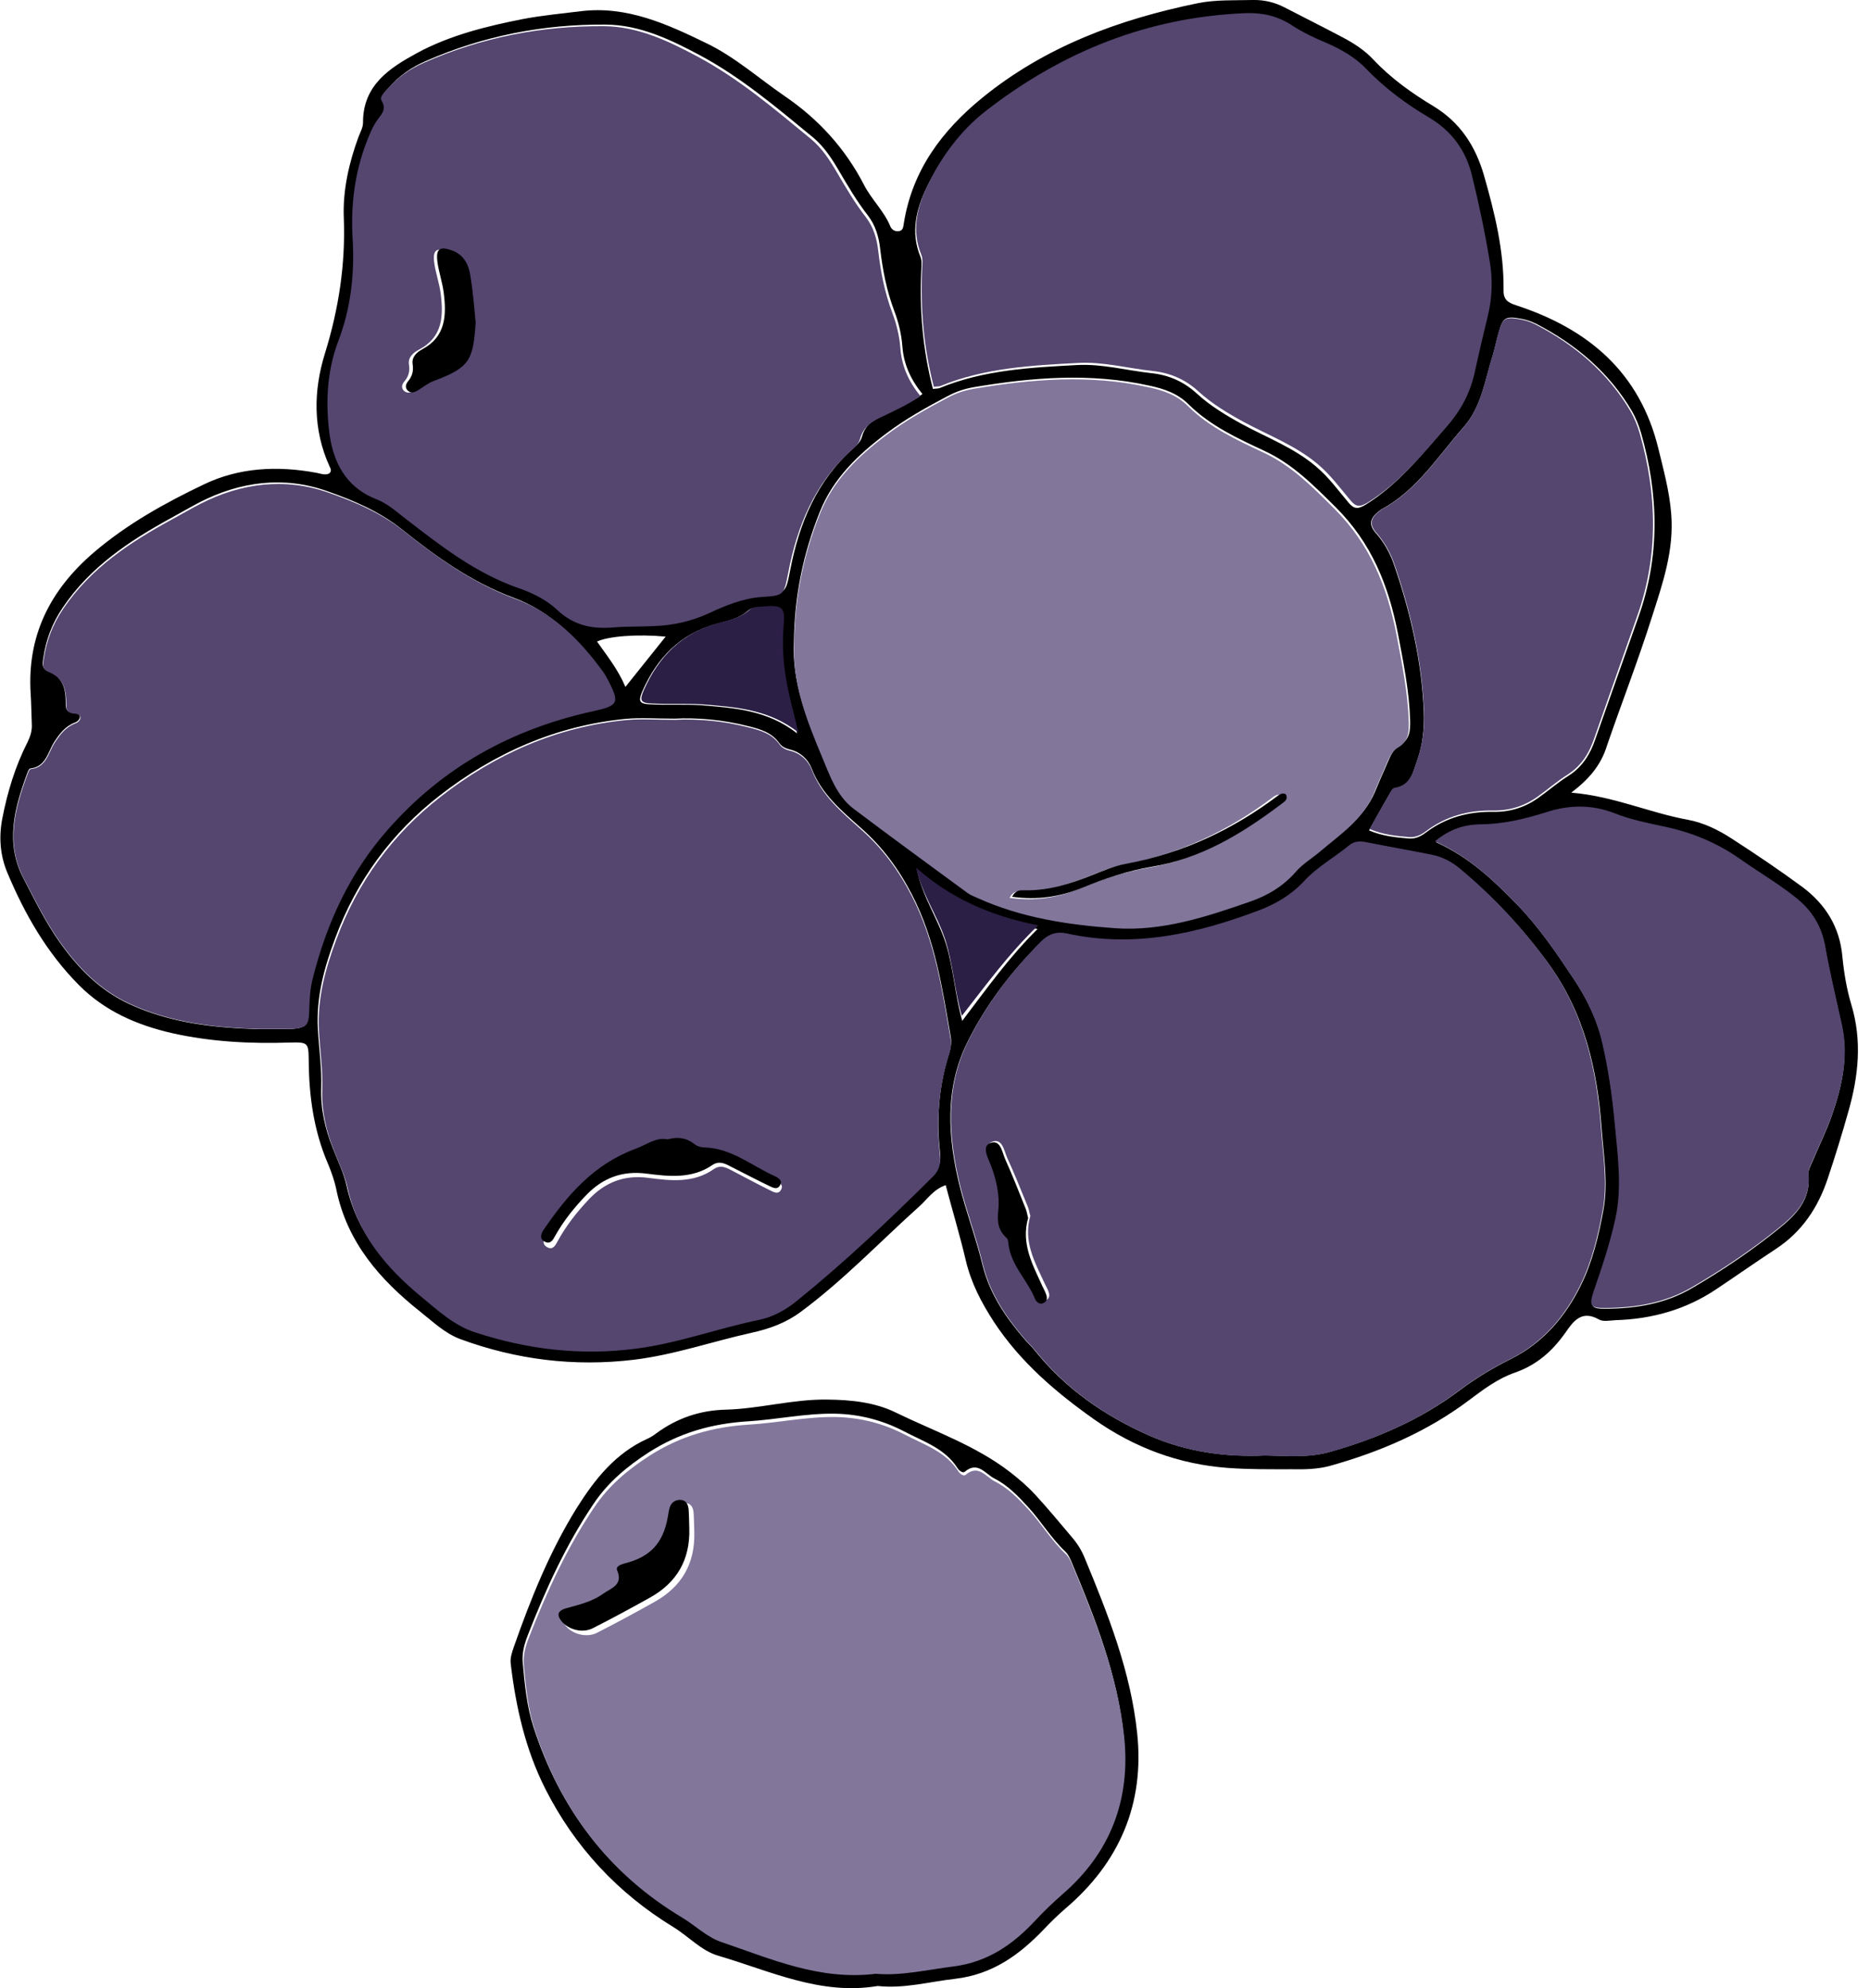 <svg width="79" height="84" viewBox="0 0 79 84" fill="none" xmlns="http://www.w3.org/2000/svg">
<path d="M78.21 42.442C78.673 43.972 78.513 45.464 78.088 46.956C77.823 47.901 77.531 48.845 77.219 49.78C76.813 51.008 76.133 52.037 75.029 52.764C74.179 53.322 73.348 53.907 72.498 54.474C71.214 55.333 69.788 55.73 68.259 55.777C68.023 55.786 67.73 55.853 67.55 55.749C66.805 55.324 66.455 55.843 66.125 56.315C65.577 57.09 64.916 57.675 63.991 57.996C63.283 58.242 62.678 58.695 62.074 59.148C60.309 60.48 58.307 61.34 56.182 61.934C55.654 62.076 55.115 62.086 54.577 62.076C53.68 62.076 52.774 62.086 51.877 62.02C49.8 61.868 47.911 61.16 46.212 59.961C44.597 58.818 43.096 57.534 41.991 55.853C41.462 55.04 41.028 54.209 40.801 53.255C40.556 52.207 40.244 51.178 39.952 50.073C39.432 50.252 39.177 50.668 38.837 50.97C37.166 52.472 35.618 54.105 33.814 55.437C33.2 55.89 32.502 56.145 31.765 56.306C30.104 56.674 28.489 57.241 26.78 57.449C24.259 57.751 21.823 57.449 19.453 56.58C18.792 56.334 18.292 55.843 17.753 55.418C16.054 54.068 14.675 52.5 14.213 50.281C14.137 49.903 14.005 49.525 13.854 49.166C13.25 47.759 13.051 46.295 13.042 44.784C13.032 44.066 13.014 44.029 12.268 44.047C10.587 44.104 8.916 44.019 7.273 43.651C5.79 43.311 4.431 42.725 3.335 41.62C1.985 40.261 1.051 38.636 0.314 36.88C0.002 36.143 -0.054 35.368 0.097 34.585C0.314 33.461 0.645 32.375 1.164 31.355C1.287 31.1 1.362 30.864 1.343 30.58C1.324 30.165 1.324 29.74 1.296 29.324C1.135 26.859 2.117 24.923 3.968 23.337C5.375 22.137 6.971 21.25 8.614 20.466C10.105 19.748 11.729 19.672 13.363 19.975C13.533 20.003 13.703 20.088 13.892 20.012C14.033 19.918 13.967 19.795 13.92 19.701C13.212 18.142 13.24 16.509 13.722 14.95C14.307 13.062 14.6 11.182 14.524 9.208C14.477 8.037 14.741 6.885 15.147 5.78C15.223 5.582 15.336 5.384 15.336 5.185C15.327 3.599 16.46 2.871 17.621 2.239C19 1.493 20.529 1.115 22.049 0.813C22.871 0.652 23.711 0.577 24.542 0.473C26.487 0.237 28.187 1.02 29.858 1.833C31.048 2.409 32.039 3.296 33.125 4.043C34.57 5.025 35.703 6.262 36.505 7.82C36.817 8.425 37.346 8.916 37.61 9.558C37.667 9.7 37.808 9.794 37.978 9.766C38.167 9.737 38.158 9.558 38.186 9.416C38.545 7.187 39.8 5.516 41.491 4.137C44.153 1.965 47.288 0.813 50.612 0.133C51.367 -0.018 52.16 0.019 52.944 0C53.397 -0.009 53.841 0.095 54.247 0.303C55.068 0.728 55.899 1.143 56.721 1.578C57.202 1.833 57.655 2.125 58.023 2.522C58.77 3.315 59.648 3.939 60.573 4.496C61.687 5.176 62.329 6.167 62.688 7.395C63.141 8.982 63.538 10.578 63.519 12.249C63.509 12.637 63.67 12.778 64.057 12.901C67.088 13.893 69.278 15.725 70.062 18.964C70.279 19.861 70.525 20.749 70.6 21.684C70.733 23.233 70.242 24.649 69.788 26.066C69.212 27.889 68.514 29.683 67.89 31.496C67.635 32.337 67.116 32.932 66.38 33.489C68.174 33.64 69.684 34.339 71.29 34.632C71.969 34.755 72.602 35.066 73.178 35.444C74.188 36.096 75.18 36.766 76.143 37.474C77.115 38.202 77.72 39.156 77.833 40.412C77.899 41.092 78.012 41.781 78.21 42.442ZM77.389 47.126C77.814 45.898 78.097 44.652 77.805 43.339C77.559 42.225 77.295 41.12 77.096 40.005C76.945 39.165 76.539 38.504 75.878 37.975C75.132 37.371 74.302 36.889 73.518 36.332C72.545 35.642 71.478 35.208 70.326 34.962C69.628 34.811 68.91 34.67 68.249 34.405C67.267 34.018 66.304 34.046 65.35 34.358C64.425 34.651 63.509 34.868 62.537 34.868C61.876 34.887 61.281 35.085 60.677 35.586C62.102 36.237 63.113 37.21 64.095 38.221C65.02 39.174 65.757 40.261 66.484 41.356C67.059 42.215 67.494 43.122 67.721 44.123C67.975 45.237 68.136 46.361 68.24 47.495C68.362 48.836 68.561 50.177 68.268 51.527C68.041 52.557 67.711 53.548 67.371 54.54C67.154 55.182 67.192 55.305 67.853 55.295C69.127 55.286 70.364 55.078 71.478 54.426C72.772 53.671 74.018 52.831 75.18 51.886C75.859 51.338 76.511 50.677 76.398 49.629C76.379 49.44 76.501 49.232 76.587 49.034C76.851 48.401 77.162 47.778 77.389 47.126ZM69.222 26.057C70.138 23.478 70.072 20.881 69.326 18.284C69.231 17.963 69.108 17.661 68.948 17.378C67.975 15.725 66.569 14.544 64.888 13.675C64.68 13.572 64.444 13.496 64.208 13.458C63.594 13.354 63.49 13.43 63.321 14.025C63.226 14.346 63.169 14.667 63.075 14.979C62.735 16.027 62.603 17.17 61.838 18.039C60.752 19.266 59.874 20.702 58.373 21.514C58.316 21.542 58.279 21.58 58.231 21.618C57.901 21.882 57.797 22.147 58.118 22.515C58.477 22.921 58.741 23.393 58.911 23.913C59.591 25.905 60.063 27.945 60.148 30.051C60.176 30.75 60.11 31.43 59.884 32.091C59.695 32.611 59.61 33.234 58.892 33.338C58.807 33.347 58.732 33.498 58.675 33.602C58.401 34.065 58.146 34.537 57.835 35.085C58.42 35.331 58.958 35.378 59.487 35.425C59.78 35.453 60.006 35.349 60.233 35.179C61.083 34.537 62.046 34.282 63.094 34.301C63.774 34.311 64.397 34.122 64.954 33.735C65.398 33.423 65.804 33.064 66.257 32.781C66.852 32.403 67.182 31.865 67.399 31.223C68.004 29.494 68.617 27.775 69.222 26.057ZM67.739 51.112C67.947 49.969 67.749 48.836 67.664 47.712C67.484 45.171 66.927 42.763 65.369 40.648C64.293 39.184 63.075 37.89 61.687 36.738C61.338 36.445 60.932 36.237 60.488 36.152C59.581 35.973 58.666 35.812 57.759 35.633C57.485 35.576 57.23 35.567 56.994 35.765C56.371 36.275 55.644 36.672 55.096 37.267C54.549 37.852 53.888 38.239 53.151 38.513C50.536 39.495 47.873 40.09 45.06 39.477C44.644 39.382 44.295 39.486 43.993 39.788C42.727 41.044 41.651 42.452 40.867 44.038C39.904 45.983 40.036 48.052 40.537 50.092C40.82 51.225 41.236 52.321 41.51 53.454C41.812 54.663 42.472 55.635 43.256 56.551C43.388 56.712 43.549 56.854 43.681 57.014C44.994 58.667 46.674 59.828 48.591 60.669C50.139 61.34 51.764 61.566 53.435 61.491C54.332 61.5 55.238 61.595 56.116 61.358C58.127 60.801 60.016 59.98 61.687 58.724C62.367 58.214 63.066 57.798 63.821 57.42C65.19 56.74 66.144 55.617 66.795 54.285C67.277 53.303 67.541 52.207 67.739 51.112ZM62.754 13.43C62.943 12.655 62.962 11.872 62.83 11.107C62.631 9.898 62.376 8.698 62.084 7.499C61.829 6.441 61.224 5.61 60.261 5.044C59.308 4.477 58.42 3.816 57.646 3.013C57.164 2.503 56.56 2.163 55.927 1.889C55.427 1.682 54.945 1.445 54.492 1.153C53.888 0.756 53.246 0.614 52.528 0.643C48.44 0.813 44.843 2.258 41.632 4.751C40.546 5.591 39.753 6.677 39.158 7.905C38.705 8.84 38.46 9.813 38.885 10.852C38.951 11.003 38.932 11.201 38.922 11.38C38.837 13.081 38.979 14.761 39.413 16.433C39.527 16.414 39.621 16.424 39.697 16.395C41.557 15.63 43.539 15.527 45.503 15.423C46.551 15.366 47.581 15.649 48.619 15.763C49.356 15.838 49.998 16.112 50.555 16.622C51.131 17.151 51.792 17.547 52.481 17.925C53.529 18.492 54.662 18.917 55.587 19.701C56.126 20.154 56.522 20.702 56.966 21.231C57.202 21.514 57.363 21.523 57.703 21.316C59.053 20.475 60.025 19.257 61.045 18.086C61.611 17.434 61.999 16.716 62.187 15.876C62.367 15.054 62.556 14.242 62.754 13.43ZM59.119 31.506C59.572 31.241 59.581 30.845 59.572 30.42C59.534 29.192 59.289 27.993 59.062 26.793C58.666 24.734 57.939 22.931 56.418 21.42C55.493 20.503 54.615 19.606 53.416 19.049C52.283 18.52 51.131 17.991 50.215 17.085C49.752 16.622 49.176 16.424 48.544 16.291C46.07 15.744 43.606 15.942 41.141 16.358C40.754 16.424 40.386 16.546 40.036 16.735C39.139 17.207 38.242 17.708 37.431 18.322C36.25 19.21 35.193 20.211 34.626 21.646C33.937 23.375 33.559 25.178 33.54 27.133C33.455 28.786 34.069 30.354 34.721 31.902C35.051 32.686 35.334 33.546 36.061 34.093C37.667 35.302 39.281 36.473 40.905 37.663C41.028 37.748 41.17 37.796 41.311 37.862C43.171 38.702 45.154 38.995 47.156 39.137C49.139 39.269 50.999 38.655 52.849 38.013C53.595 37.758 54.256 37.361 54.785 36.757C55.078 36.417 55.474 36.19 55.814 35.897C56.664 35.18 57.617 34.556 58.08 33.47C58.231 33.111 58.382 32.752 58.543 32.394C58.694 32.063 58.807 31.685 59.119 31.506ZM40.65 43.132C41.679 41.781 42.586 40.487 43.832 39.25C41.831 38.844 40.169 38.079 38.743 36.776C38.979 37.899 39.63 38.825 39.961 39.873C40.282 40.912 40.339 42.008 40.65 43.132ZM40.084 44.539C40.159 44.312 40.206 44.076 40.169 43.83C39.81 41.772 39.517 39.713 38.526 37.796C37.959 36.7 37.279 35.784 36.383 34.991C35.552 34.254 34.702 33.546 34.286 32.46C34.135 32.072 33.805 31.77 33.37 31.666C33.182 31.619 33.04 31.553 32.927 31.402C32.606 30.949 32.124 30.807 31.624 30.684C30.528 30.401 29.433 30.316 28.498 30.363C27.696 30.363 27.063 30.316 26.44 30.372C23.494 30.656 20.879 31.817 18.575 33.612C16.554 35.18 15.062 37.201 14.165 39.628C13.703 40.865 13.353 42.111 13.429 43.481C13.476 44.312 13.599 45.153 13.571 45.984C13.542 46.881 13.741 47.702 14.062 48.515C14.269 49.043 14.524 49.563 14.647 50.12C15.081 52.075 16.29 53.482 17.772 54.7C18.462 55.267 19.132 55.89 20.01 56.183C22.229 56.91 24.485 57.184 26.827 56.882C28.621 56.655 30.311 56.023 32.068 55.664C32.653 55.541 33.191 55.248 33.663 54.861C35.693 53.227 37.582 51.442 39.432 49.61C39.687 49.355 39.753 49.072 39.715 48.713C39.555 47.296 39.659 45.898 40.084 44.539ZM38.97 16.65C38.45 16.008 38.176 15.366 38.12 14.62C38.082 14.119 37.959 13.609 37.78 13.137C37.459 12.287 37.289 11.418 37.185 10.521C37.128 10.011 36.987 9.52 36.666 9.105C36.203 8.51 35.825 7.867 35.448 7.225C35.146 6.706 34.815 6.196 34.352 5.809C32.823 4.553 31.312 3.268 29.565 2.333C28.328 1.672 27.025 1.049 25.59 1.039C22.956 1.02 20.416 1.512 17.989 2.579C17.376 2.843 16.837 3.221 16.403 3.731C16.29 3.863 16.092 4.014 16.195 4.194C16.413 4.543 16.186 4.76 16.016 4.996C15.799 5.289 15.676 5.629 15.544 5.96C15.043 7.272 14.883 8.642 14.968 10.021C15.053 11.513 14.893 12.939 14.354 14.346C13.901 15.545 13.825 16.811 13.967 18.067C14.109 19.37 14.637 20.485 15.988 21.004C16.441 21.183 16.8 21.505 17.177 21.797C18.669 22.95 20.152 24.111 21.974 24.744C22.559 24.942 23.164 25.244 23.607 25.66C24.306 26.321 25.08 26.482 25.987 26.406C26.553 26.359 27.12 26.378 27.696 26.349C28.508 26.321 29.282 26.151 30.037 25.802C30.736 25.48 31.463 25.178 32.256 25.122C33.2 25.065 33.191 25.046 33.38 24.102C33.758 22.118 34.504 20.315 36.052 18.936C36.212 18.794 36.364 18.652 36.42 18.435C36.562 17.916 36.977 17.68 37.421 17.481C37.931 17.236 38.441 17 38.97 16.65ZM33.673 30.986C33.578 30.59 33.484 30.184 33.38 29.787C33.106 28.71 32.955 27.624 33.049 26.5C33.125 25.679 33.012 25.584 32.181 25.651C31.973 25.669 31.756 25.66 31.586 25.811C31.208 26.142 30.727 26.236 30.273 26.359C28.744 26.774 27.762 27.785 27.139 29.201C26.959 29.617 26.997 29.74 27.469 29.759C28.187 29.796 28.904 29.749 29.622 29.796C31.019 29.91 32.436 30.004 33.673 30.986ZM28.121 26.897C26.922 26.784 25.713 26.878 25.222 27.105C25.647 27.709 26.11 28.285 26.421 29.022C27.007 28.285 27.554 27.605 28.121 26.897ZM24.929 30.023C26.044 29.778 26.11 29.683 25.571 28.644C25.515 28.54 25.458 28.436 25.383 28.333C24.419 27.001 23.267 25.839 21.719 25.263C19.934 24.602 18.443 23.535 16.989 22.373C16.035 21.608 14.921 21.136 13.816 20.749C12.003 20.107 10.153 20.334 8.415 21.231C8.019 21.439 7.632 21.665 7.235 21.882C5.46 22.855 3.808 23.951 2.646 25.679C2.193 26.349 1.938 27.048 1.825 27.832C1.796 28.04 1.759 28.248 2.032 28.352C2.627 28.578 2.778 29.079 2.778 29.655C2.778 29.9 2.76 30.099 3.137 30.117C3.487 30.146 3.402 30.439 3.175 30.524C2.75 30.684 2.514 31.005 2.287 31.355C2.014 31.78 1.948 32.394 1.277 32.469C1.22 32.478 1.173 32.611 1.145 32.686C0.607 34.15 0.21 35.623 0.994 37.116C1.475 38.041 1.938 38.995 2.542 39.836C3.307 40.912 4.223 41.847 5.469 42.423C7.216 43.226 9.038 43.424 10.908 43.481C11.267 43.481 11.626 43.481 11.984 43.481C12.041 43.481 12.107 43.481 12.164 43.481C12.91 43.443 12.995 43.377 13.014 42.65C13.023 42.197 13.051 41.753 13.165 41.318C13.75 38.995 14.713 36.87 16.318 35.038C18.631 32.384 21.53 30.779 24.929 30.023Z" fill="black"/>
<path d="M77.816 43.302C78.11 44.615 77.826 45.862 77.399 47.09C77.172 47.742 76.859 48.366 76.594 48.999C76.508 49.197 76.385 49.405 76.404 49.594C76.518 50.643 75.864 51.304 75.181 51.852C74.015 52.797 72.764 53.638 71.465 54.393C70.347 55.045 69.105 55.253 67.825 55.263C67.162 55.272 67.124 55.149 67.342 54.507C67.683 53.515 68.015 52.523 68.242 51.493C68.536 50.142 68.337 48.8 68.214 47.459C68.11 46.325 67.949 45.201 67.693 44.086C67.465 43.085 67.029 42.178 66.451 41.318C65.721 40.222 64.982 39.136 64.053 38.181C63.067 37.171 62.053 36.197 60.621 35.546C61.228 35.045 61.825 34.846 62.489 34.828C63.465 34.828 64.384 34.61 65.313 34.318C66.271 34.006 67.238 33.977 68.224 34.365C68.887 34.629 69.607 34.771 70.309 34.922C71.465 35.168 72.537 35.602 73.513 36.292C74.3 36.849 75.134 37.331 75.883 37.936C76.546 38.465 76.954 39.126 77.106 39.967C77.305 41.082 77.57 42.187 77.816 43.302Z" fill="#54466F"/>
<path d="M69.266 18.293C70.006 20.879 70.072 23.466 69.163 26.033C68.563 27.745 67.954 29.457 67.354 31.178C67.138 31.818 66.81 32.354 66.22 32.73C65.77 33.012 65.367 33.37 64.926 33.68C64.373 34.066 63.755 34.254 63.08 34.244C62.04 34.226 61.084 34.48 60.24 35.119C60.015 35.288 59.79 35.392 59.5 35.364C58.975 35.317 58.441 35.27 57.859 35.025C58.169 34.48 58.422 34.009 58.694 33.548C58.75 33.445 58.825 33.294 58.909 33.285C59.621 33.182 59.706 32.561 59.893 32.044C60.118 31.385 60.184 30.708 60.156 30.012C60.071 27.914 59.603 25.883 58.928 23.898C58.759 23.381 58.497 22.911 58.141 22.506C57.822 22.139 57.925 21.876 58.253 21.613C58.3 21.575 58.337 21.537 58.394 21.509C59.884 20.7 60.755 19.271 61.833 18.048C62.593 17.183 62.724 16.044 63.061 15.001C63.155 14.69 63.211 14.37 63.305 14.05C63.474 13.458 63.577 13.383 64.186 13.486C64.42 13.524 64.655 13.599 64.861 13.703C66.529 14.568 67.926 15.744 68.891 17.39C69.05 17.672 69.172 17.973 69.266 18.293Z" fill="#54466F"/>
<path d="M67.638 47.692C67.723 48.818 67.921 49.954 67.714 51.099C67.516 52.197 67.252 53.295 66.771 54.279C66.121 55.613 65.169 56.739 63.802 57.421C63.048 57.799 62.351 58.216 61.672 58.727C60.004 59.985 58.119 60.809 56.111 61.367C55.235 61.604 54.33 61.509 53.434 61.5C51.766 61.575 50.145 61.348 48.599 60.676C46.686 59.834 45.008 58.67 43.698 57.014C43.566 56.853 43.406 56.711 43.274 56.55C42.492 55.632 41.832 54.657 41.53 53.446C41.257 52.31 40.842 51.213 40.559 50.077C40.06 48.033 39.928 45.96 40.889 44.011C41.672 42.421 42.746 41.011 44.009 39.752C44.311 39.449 44.659 39.345 45.074 39.44C47.883 40.055 50.541 39.459 53.152 38.474C53.887 38.2 54.547 37.812 55.093 37.225C55.64 36.629 56.366 36.231 56.988 35.721C57.223 35.522 57.478 35.531 57.751 35.588C58.656 35.768 59.57 35.929 60.475 36.108C60.918 36.194 61.324 36.402 61.672 36.695C63.058 37.85 64.274 39.146 65.348 40.613C66.903 42.733 67.459 45.146 67.638 47.692ZM44.188 54.932C44.395 54.828 44.329 54.638 44.254 54.468C44.216 54.383 44.169 54.307 44.132 54.222C43.717 53.323 43.217 52.452 43.528 51.373C43.491 51.25 43.472 51.099 43.415 50.967C43.132 50.285 42.859 49.585 42.548 48.913C42.416 48.62 42.35 48.071 41.907 48.241C41.549 48.383 41.803 48.837 41.916 49.121C42.171 49.736 42.322 50.446 42.256 51.033C42.199 51.582 42.256 51.894 42.623 52.225C42.671 52.273 42.68 52.395 42.689 52.481C42.803 53.37 43.5 53.976 43.821 54.761C43.877 54.894 44.028 55.017 44.188 54.932Z" fill="#54466F"/>
<path d="M62.931 11.018C63.064 11.783 63.045 12.567 62.856 13.341C62.657 14.153 62.468 14.965 62.288 15.786C62.098 16.627 61.71 17.344 61.142 17.996C60.12 19.167 59.144 20.385 57.791 21.225C57.45 21.433 57.289 21.423 57.052 21.14C56.607 20.611 56.209 20.064 55.67 19.61C54.742 18.827 53.606 18.402 52.555 17.835C51.864 17.458 51.201 17.061 50.624 16.532C50.065 16.022 49.421 15.749 48.683 15.673C47.641 15.56 46.609 15.277 45.558 15.333C43.589 15.437 41.601 15.541 39.736 16.306C39.66 16.334 39.565 16.325 39.452 16.343C39.016 14.672 38.874 12.992 38.959 11.292C38.969 11.113 38.988 10.914 38.922 10.763C38.496 9.724 38.742 8.752 39.196 7.817C39.793 6.59 40.588 5.504 41.677 4.663C44.896 2.171 48.503 0.726 52.602 0.556C53.322 0.528 53.966 0.669 54.572 1.066C55.026 1.359 55.509 1.595 56.011 1.802C56.645 2.076 57.251 2.416 57.734 2.926C58.51 3.729 59.4 4.39 60.356 4.956C61.322 5.523 61.928 6.354 62.184 7.411C62.477 8.61 62.733 9.809 62.931 11.018Z" fill="#54466F"/>
<path d="M59.515 30.497C59.524 30.922 59.515 31.319 59.063 31.584C58.752 31.763 58.639 32.141 58.488 32.472C58.328 32.831 58.178 33.19 58.027 33.549C57.565 34.636 56.614 35.26 55.767 35.978C55.428 36.27 55.032 36.497 54.74 36.837C54.213 37.442 53.553 37.839 52.81 38.094C50.964 38.737 49.108 39.351 47.131 39.219C45.134 39.077 43.157 38.784 41.301 37.943C41.16 37.877 41.019 37.83 40.897 37.745C39.277 36.554 37.666 35.382 36.065 34.173C35.34 33.625 35.058 32.765 34.728 31.981C34.078 30.431 33.466 28.862 33.551 27.209C33.57 25.253 33.946 23.448 34.634 21.719C35.199 20.283 36.254 19.281 37.431 18.393C38.241 17.779 39.135 17.278 40.03 16.805C40.379 16.616 40.746 16.494 41.132 16.427C43.59 16.012 46.048 15.813 48.515 16.361C49.146 16.494 49.721 16.692 50.182 17.155C51.096 18.062 52.245 18.591 53.375 19.12C54.571 19.678 55.447 20.576 56.369 21.492C57.886 23.004 58.611 24.809 59.006 26.869C59.232 28.069 59.477 29.269 59.515 30.497ZM53.921 34.031C54.043 33.937 54.25 33.833 54.119 33.606C53.987 33.54 53.883 33.606 53.789 33.672C51.877 35.118 49.768 36.11 47.404 36.545C46.914 36.639 46.434 36.847 45.963 37.036C45.068 37.395 44.164 37.678 43.185 37.66C43.015 37.66 42.818 37.622 42.648 37.934C43.703 38.085 44.663 37.934 45.586 37.556C46.528 37.168 47.489 36.837 48.496 36.667C50.568 36.327 52.292 35.269 53.921 34.031Z" fill="#82769B"/>
<path d="M54.316 33.554C54.449 33.781 54.241 33.885 54.117 33.98C52.475 35.22 50.738 36.28 48.649 36.621C47.633 36.791 46.665 37.123 45.716 37.511C44.785 37.889 43.817 38.041 42.754 37.889C42.925 37.577 43.124 37.615 43.295 37.615C44.282 37.634 45.194 37.35 46.096 36.99C46.57 36.801 47.054 36.593 47.548 36.498C49.931 36.062 52.057 35.068 53.984 33.62C54.079 33.554 54.184 33.488 54.316 33.554Z" fill="black"/>
<path d="M48.04 73.219C48.361 76.221 47.286 78.701 45.003 80.642C44.682 80.916 44.39 81.21 44.098 81.513C43.07 82.592 41.919 83.425 40.344 83.605C39.259 83.728 38.184 84.031 37.081 83.908C34.666 84.315 32.544 83.274 30.346 82.63C29.63 82.422 29.092 81.816 28.46 81.427C26.102 79.989 24.272 78.029 23.027 75.558C22.197 73.91 21.792 72.121 21.575 70.284C21.547 70.038 21.631 69.811 21.707 69.584C22.424 67.539 23.226 65.541 24.376 63.695C25.14 62.483 26.008 61.395 27.347 60.789C27.479 60.732 27.611 60.647 27.734 60.552C28.602 59.918 29.564 59.586 30.658 59.558C32.091 59.52 33.487 59.113 34.94 59.132C35.949 59.141 36.949 59.245 37.826 59.672C39.457 60.467 41.202 61.063 42.664 62.19C43.041 62.483 43.409 62.796 43.73 63.146C44.277 63.742 44.796 64.367 45.314 64.983C45.531 65.238 45.701 65.522 45.824 65.825C46.814 68.211 47.767 70.625 48.04 73.219ZM44.852 79.969C46.889 78.209 47.738 75.946 47.465 73.295C47.201 70.758 46.276 68.41 45.305 66.081C45.23 65.892 45.135 65.674 44.994 65.541C44.4 64.983 43.984 64.273 43.438 63.676C43.013 63.212 42.57 62.748 42.004 62.464C41.627 62.275 41.306 61.717 40.759 62.18C40.674 62.256 40.523 62.133 40.457 62.038C39.929 61.196 39.005 60.902 38.194 60.476C37.288 60.003 36.307 59.747 35.27 59.728C34.034 59.709 32.827 59.974 31.61 60.05C30.073 60.145 28.705 60.533 27.404 61.366C26.479 61.963 25.668 62.644 25.065 63.553C23.904 65.276 23.046 67.16 22.292 69.101C22.15 69.47 22.047 69.84 22.084 70.247C22.169 71.174 22.254 72.102 22.546 72.992C23.659 76.41 25.687 79.099 28.771 80.954C29.337 81.295 29.837 81.797 30.441 81.996C32.525 82.706 34.581 83.633 36.967 83.34C38.024 83.435 39.137 83.169 40.259 83.028C41.702 82.838 42.758 82.1 43.692 81.096C44.06 80.698 44.447 80.329 44.852 79.969Z" fill="black"/>
<path d="M47.493 73.385C47.767 76.026 46.918 78.28 44.883 80.034C44.477 80.393 44.091 80.76 43.723 81.157C42.79 82.156 41.734 82.892 40.292 83.081C39.171 83.222 38.059 83.486 37.003 83.392C34.618 83.684 32.564 82.76 30.481 82.053C29.877 81.855 29.378 81.355 28.812 81.015C25.73 79.166 23.704 76.488 22.592 73.083C22.299 72.197 22.215 71.272 22.13 70.348C22.092 69.942 22.196 69.575 22.337 69.207C23.091 67.273 23.949 65.396 25.108 63.68C25.712 62.774 26.522 62.095 27.446 61.501C28.746 60.671 30.113 60.284 31.649 60.19C32.865 60.115 34.072 59.85 35.306 59.869C36.343 59.888 37.323 60.143 38.228 60.614C39.039 61.039 39.962 61.331 40.49 62.171C40.556 62.265 40.707 62.388 40.792 62.312C41.339 61.85 41.659 62.407 42.036 62.595C42.602 62.878 43.045 63.34 43.469 63.802C44.015 64.397 44.43 65.104 45.024 65.66C45.165 65.792 45.26 66.009 45.335 66.198C46.306 68.518 47.229 70.857 47.493 73.385ZM27.653 67.679C28.803 67.037 29.369 66.056 29.331 64.727C29.321 64.453 29.321 64.189 29.302 63.916C29.284 63.689 29.189 63.501 28.925 63.501C28.68 63.51 28.539 63.651 28.483 63.878C28.454 63.991 28.435 64.114 28.416 64.227C28.219 65.359 27.663 65.953 26.541 66.226C26.381 66.273 26.192 66.358 26.258 66.509C26.532 67.141 25.994 67.273 25.664 67.509C25.203 67.849 24.637 67.981 24.09 68.132C23.892 68.188 23.657 68.301 23.817 68.575C24.072 69.018 24.741 69.225 25.212 68.99C26.032 68.575 26.843 68.132 27.653 67.679Z" fill="#82769B"/>
<path d="M44.154 54.582C44.229 54.754 44.294 54.945 44.089 55.05C43.93 55.136 43.781 55.012 43.725 54.878C43.407 54.085 42.717 53.474 42.605 52.576C42.595 52.49 42.586 52.365 42.539 52.318C42.175 51.983 42.119 51.668 42.175 51.114C42.241 50.522 42.091 49.805 41.839 49.184C41.727 48.897 41.475 48.439 41.83 48.295C42.269 48.123 42.334 48.678 42.465 48.974C42.773 49.652 43.043 50.359 43.323 51.047C43.379 51.181 43.398 51.334 43.435 51.458C43.127 52.547 43.622 53.426 44.033 54.334C44.07 54.42 44.117 54.496 44.154 54.582Z" fill="black"/>
<path d="M43.859 39.096C42.596 40.315 41.677 41.59 40.634 42.921C40.318 41.813 40.261 40.734 39.936 39.71C39.601 38.677 38.94 37.765 38.701 36.658C40.146 37.942 41.83 38.696 43.859 39.096Z" fill="#2C1F46"/>
<path d="M40.161 43.907C40.199 44.153 40.152 44.389 40.076 44.616C39.652 45.979 39.549 47.379 39.709 48.799C39.746 49.158 39.681 49.442 39.426 49.698C37.579 51.533 35.694 53.322 33.668 54.959C33.197 55.347 32.66 55.64 32.076 55.763C30.323 56.123 28.636 56.757 26.846 56.984C24.509 57.286 22.257 57.012 20.042 56.283C19.166 55.99 18.497 55.366 17.809 54.798C16.329 53.577 15.123 52.167 14.69 50.209C14.567 49.65 14.313 49.13 14.105 48.6C13.785 47.786 13.587 46.963 13.616 46.064C13.644 45.231 13.521 44.389 13.474 43.556C13.399 42.184 13.747 40.935 14.209 39.696C15.104 37.264 16.593 35.239 18.61 33.668C20.909 31.87 23.52 30.706 26.46 30.422C27.081 30.366 27.713 30.413 28.514 30.413C29.447 30.366 30.54 30.451 31.633 30.735C32.132 30.858 32.613 31 32.933 31.454C33.047 31.605 33.188 31.672 33.376 31.719C33.81 31.823 34.14 32.126 34.29 32.514C34.705 33.602 35.553 34.312 36.382 35.05C37.278 35.844 37.956 36.762 38.522 37.86C39.511 39.781 39.803 41.844 40.161 43.907ZM32.98 50.294C33.122 50.076 32.943 49.953 32.783 49.877C31.812 49.433 30.973 48.676 29.833 48.638C29.692 48.638 29.522 48.59 29.419 48.505C29.089 48.231 28.721 48.165 28.278 48.288C27.788 48.184 27.392 48.524 26.931 48.695C25.178 49.357 24.066 50.691 23.077 52.177C22.954 52.366 22.879 52.584 23.142 52.707C23.359 52.811 23.463 52.621 23.548 52.461C23.906 51.798 24.368 51.212 24.886 50.663C25.574 49.944 26.384 49.631 27.383 49.764C28.325 49.887 29.296 50 30.154 49.395C30.455 49.187 30.719 49.347 30.983 49.489C31.511 49.764 32.038 50.048 32.575 50.313C32.707 50.379 32.877 50.455 32.98 50.294Z" fill="#54466F"/>
<path d="M38.036 14.706C38.093 15.453 38.367 16.096 38.886 16.739C38.357 17.089 37.848 17.326 37.338 17.572C36.895 17.77 36.479 18.007 36.338 18.527C36.281 18.744 36.13 18.886 35.97 19.028C34.422 20.409 33.677 22.215 33.299 24.201C33.11 25.147 33.12 25.166 32.176 25.223C31.384 25.279 30.657 25.582 29.959 25.904C29.204 26.254 28.43 26.424 27.618 26.452C27.043 26.481 26.477 26.462 25.91 26.509C25.004 26.585 24.231 26.424 23.532 25.762C23.089 25.346 22.485 25.043 21.9 24.845C20.078 24.211 18.597 23.047 17.106 21.894C16.729 21.601 16.37 21.279 15.917 21.099C14.568 20.579 14.039 19.463 13.898 18.158C13.756 16.9 13.831 15.633 14.284 14.432C14.822 13.022 14.983 11.594 14.898 10.1C14.813 8.719 14.973 7.348 15.473 6.033C15.605 5.702 15.728 5.362 15.945 5.068C16.115 4.832 16.342 4.614 16.125 4.265C16.021 4.085 16.219 3.934 16.332 3.801C16.766 3.29 17.304 2.912 17.918 2.647C20.343 1.579 22.881 1.087 25.514 1.106C26.948 1.115 28.251 1.739 29.487 2.401C31.233 3.338 32.742 4.624 34.271 5.882C34.733 6.27 35.064 6.78 35.366 7.3C35.743 7.944 36.121 8.587 36.583 9.183C36.904 9.599 37.045 10.091 37.102 10.601C37.206 11.5 37.376 12.37 37.697 13.221C37.876 13.694 37.999 14.205 38.036 14.706ZM19.994 13.665C19.937 13.06 19.88 12.379 19.767 11.698C19.692 11.216 19.484 10.8 18.956 10.62C18.446 10.45 18.276 10.554 18.342 11.084C18.399 11.528 18.559 11.954 18.616 12.398C18.738 13.344 18.71 14.242 17.701 14.772C17.465 14.895 17.229 15.094 17.276 15.396C17.323 15.699 17.257 15.916 17.068 16.134C16.974 16.247 16.936 16.408 17.087 16.531C17.229 16.635 17.37 16.578 17.502 16.503C17.729 16.37 17.946 16.191 18.191 16.106C19.748 15.538 19.88 15.236 19.994 13.665Z" fill="#54466F"/>
<path d="M33.435 29.75C33.538 30.146 33.633 30.552 33.727 30.947C32.491 29.967 31.075 29.873 29.678 29.76C28.96 29.713 28.243 29.76 27.525 29.722C27.053 29.703 27.016 29.581 27.195 29.166C27.818 27.752 28.8 26.744 30.329 26.329C30.782 26.207 31.264 26.112 31.641 25.783C31.811 25.632 32.028 25.641 32.236 25.622C33.066 25.556 33.18 25.651 33.104 26.471C33.01 27.592 33.161 28.676 33.435 29.75Z" fill="#2C1F46"/>
<path d="M32.739 49.696C32.901 49.77 33.081 49.891 32.938 50.104C32.834 50.262 32.663 50.188 32.531 50.123C31.99 49.863 31.459 49.585 30.928 49.316C30.662 49.176 30.397 49.019 30.093 49.223C29.23 49.817 28.253 49.705 27.305 49.585C26.3 49.455 25.484 49.761 24.792 50.466C24.27 51.004 23.806 51.58 23.445 52.229C23.36 52.387 23.256 52.573 23.037 52.471C22.772 52.35 22.848 52.136 22.971 51.951C23.967 50.494 25.086 49.186 26.85 48.536C27.315 48.369 27.713 48.035 28.206 48.137C28.652 48.016 29.022 48.081 29.354 48.35C29.458 48.434 29.629 48.48 29.771 48.48C30.918 48.517 31.762 49.26 32.739 49.696Z" fill="black"/>
<path d="M29.12 64.581C29.158 65.896 28.596 66.866 27.455 67.501C26.651 67.948 25.846 68.387 25.033 68.797C24.565 69.031 23.901 68.825 23.648 68.387C23.489 68.116 23.723 68.004 23.92 67.948C24.462 67.799 25.023 67.669 25.482 67.333C25.809 67.1 26.342 66.969 26.071 66.344C26.006 66.195 26.193 66.111 26.352 66.064C27.465 65.794 28.017 65.206 28.213 64.087C28.232 63.975 28.25 63.853 28.278 63.741C28.334 63.517 28.475 63.378 28.718 63.368C28.98 63.368 29.073 63.555 29.092 63.779C29.111 64.049 29.111 64.31 29.12 64.581Z" fill="black"/>
<path d="M25.662 28.683C26.202 29.719 26.135 29.813 25.018 30.058C21.609 30.811 18.701 32.412 16.381 35.057C14.771 36.883 13.805 39.002 13.218 41.318C13.104 41.751 13.076 42.193 13.066 42.645C13.048 43.37 12.962 43.436 12.214 43.474C12.157 43.474 12.091 43.474 12.034 43.474C11.674 43.474 11.315 43.474 10.955 43.474C9.08 43.417 7.252 43.219 5.5 42.419C4.25 41.845 3.331 40.913 2.564 39.84C1.958 39.002 1.494 38.051 1.011 37.128C0.225 35.641 0.623 34.172 1.163 32.713C1.191 32.638 1.238 32.506 1.295 32.496C1.968 32.421 2.034 31.809 2.308 31.386C2.536 31.037 2.772 30.717 3.199 30.557C3.426 30.472 3.511 30.18 3.161 30.152C2.782 30.133 2.801 29.936 2.801 29.691C2.801 29.117 2.649 28.618 2.053 28.392C1.778 28.288 1.816 28.081 1.844 27.874C1.958 27.092 2.214 26.396 2.668 25.727C3.833 24.005 5.49 22.912 7.271 21.943C7.669 21.726 8.057 21.5 8.455 21.293C10.197 20.399 12.053 20.173 13.871 20.813C14.979 21.199 16.097 21.67 17.053 22.432C18.512 23.59 20.008 24.654 21.798 25.313C23.351 25.887 24.506 27.045 25.472 28.373C25.548 28.476 25.605 28.58 25.662 28.683Z" fill="#54466F"/>
<path d="M19.873 11.66C19.984 12.345 20.039 13.03 20.095 13.639C19.984 15.218 19.854 15.523 18.329 16.094C18.088 16.179 17.876 16.36 17.654 16.493C17.524 16.569 17.386 16.626 17.247 16.522C17.099 16.398 17.136 16.236 17.229 16.122C17.413 15.903 17.478 15.684 17.432 15.38C17.386 15.076 17.617 14.876 17.848 14.752C18.837 14.219 18.865 13.316 18.745 12.364C18.689 11.917 18.532 11.489 18.477 11.042C18.412 10.509 18.578 10.404 19.078 10.575C19.596 10.756 19.799 11.175 19.873 11.66Z" fill="black"/>
</svg>

